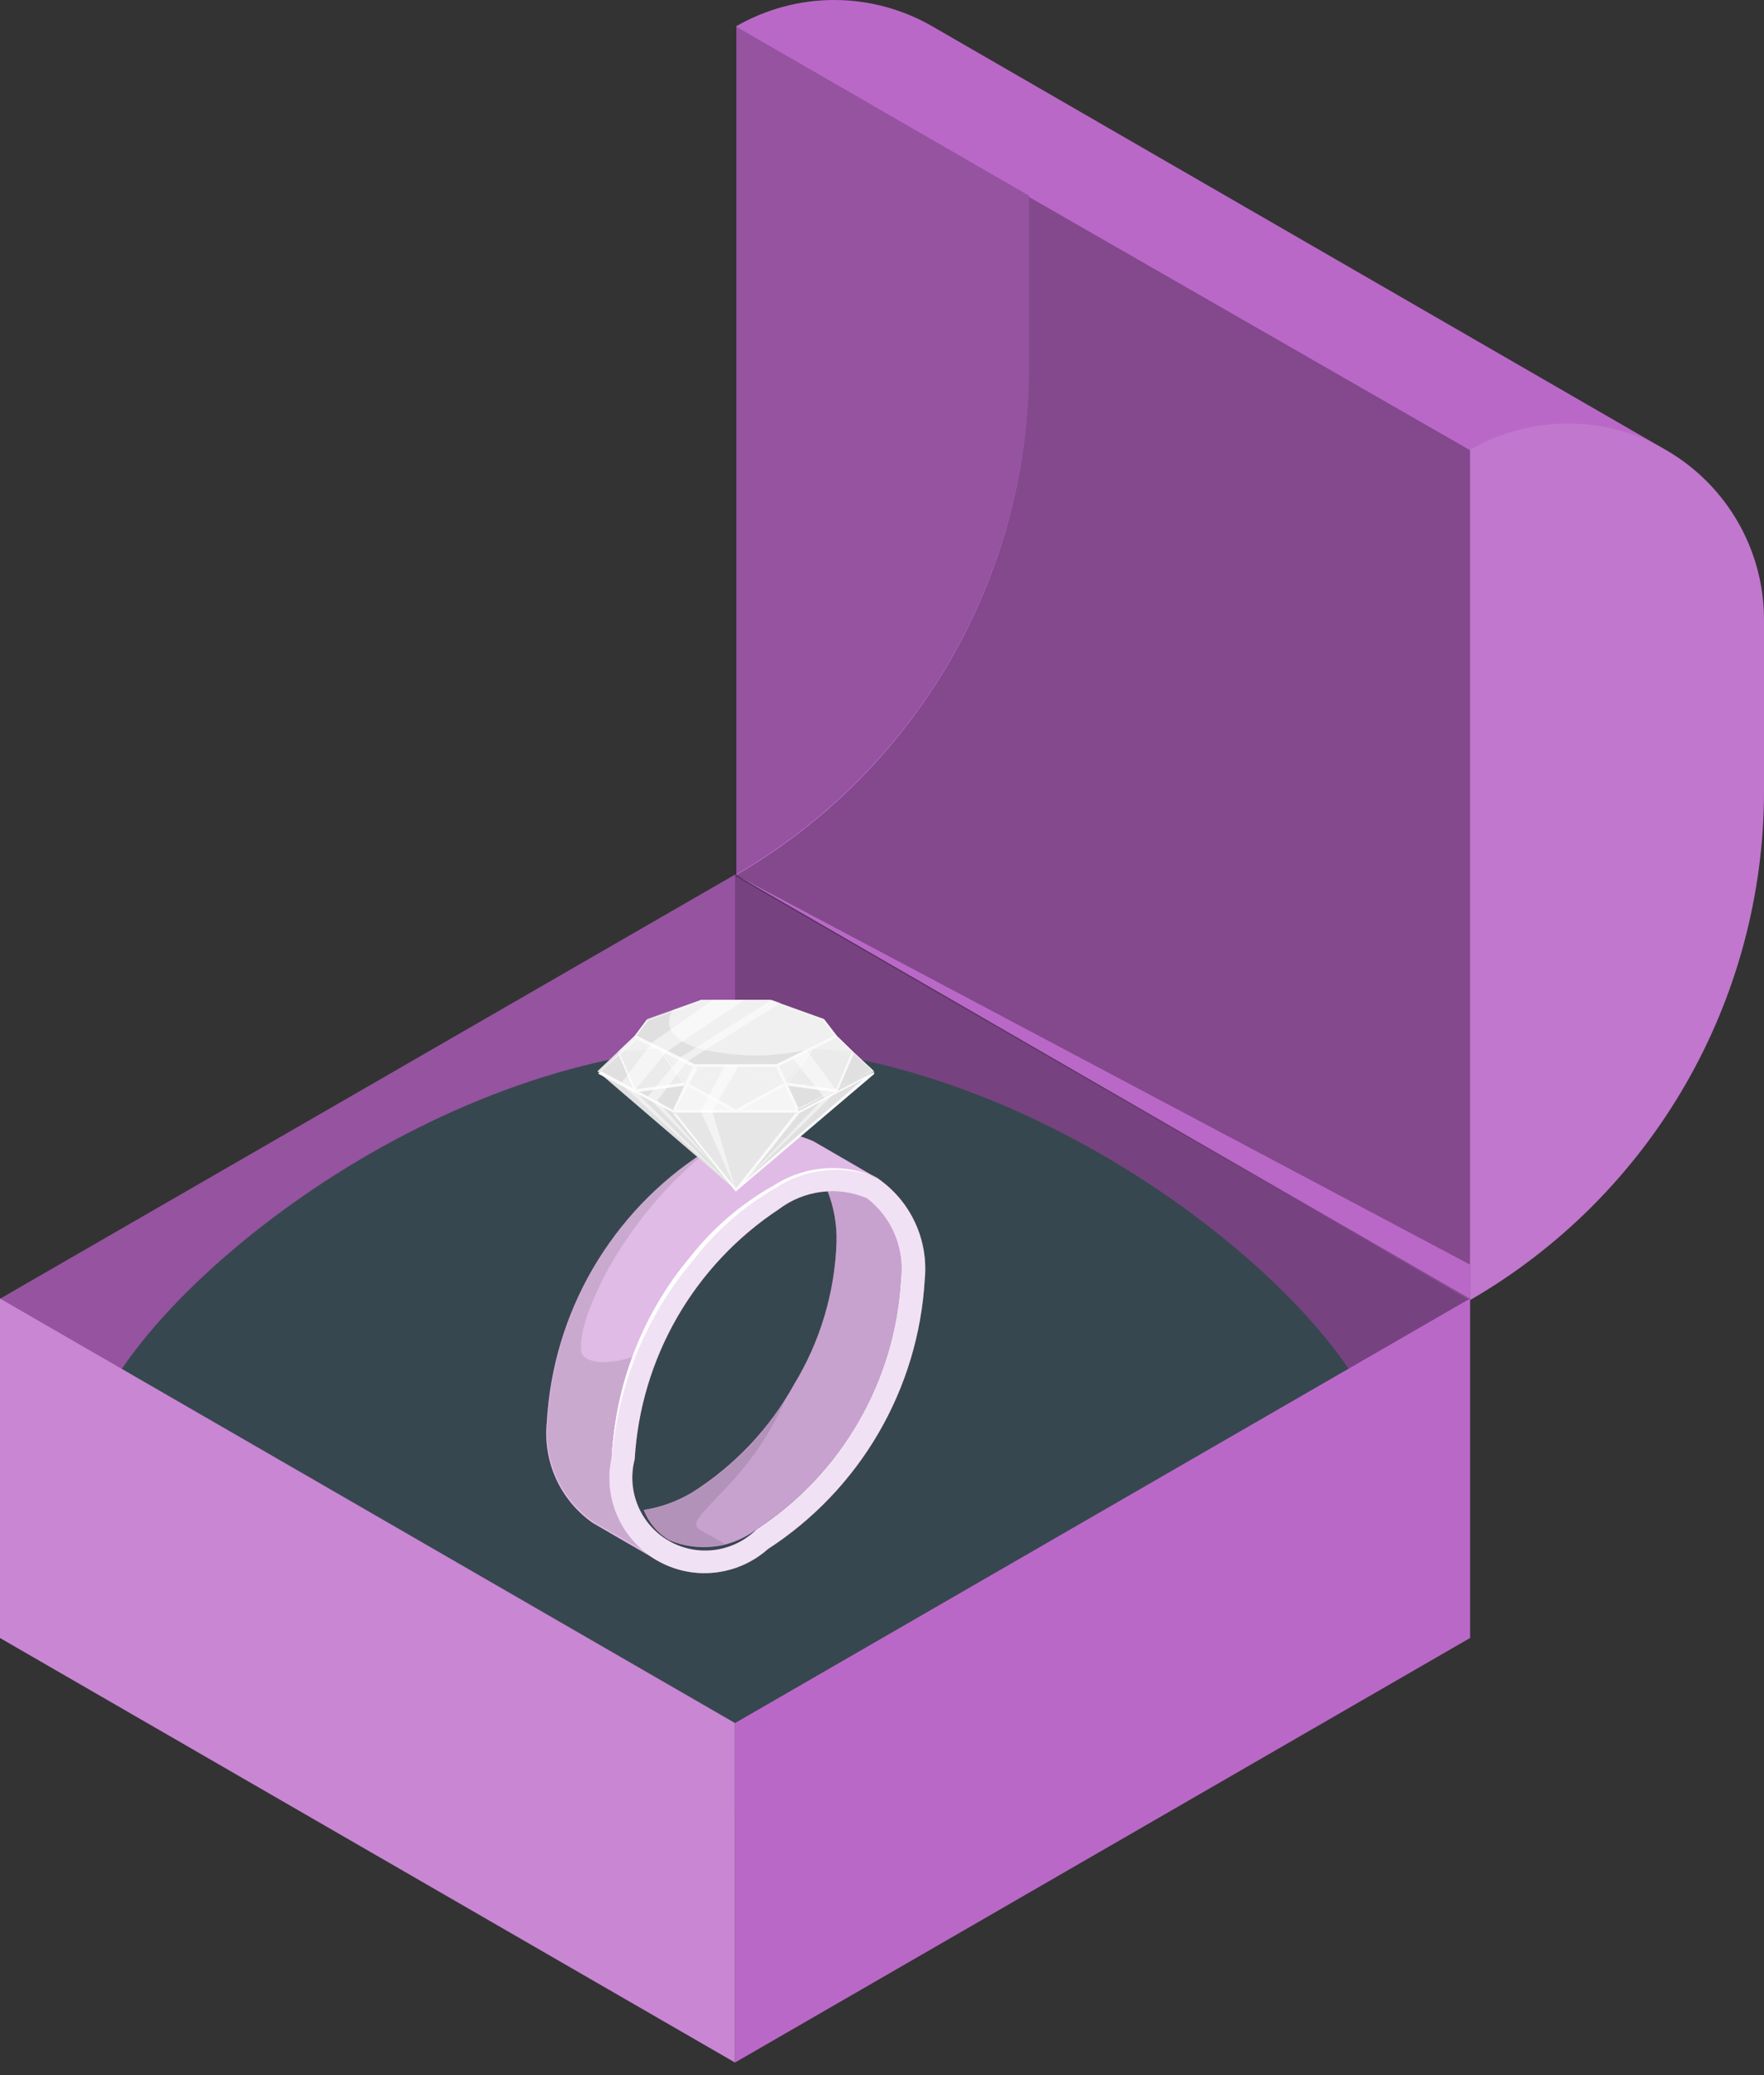 <svg width="34" height="40" viewBox="0 0 34 40" fill="none" xmlns="http://www.w3.org/2000/svg">
<rect x="0" y="0" width="34" height="40" fill="#333333" stroke="none"/>
<path d="M14.167 16.859L0 25.035V31.578L14.167 23.402L28.333 31.578V25.035L14.167 16.859Z" fill="#BA68C8"/>
<path opacity="0.2" d="M14.167 16.859L0 25.035V31.578L14.167 23.402L28.333 31.578V25.035L14.167 16.859Z" fill="black"/>
<path opacity="0.2" d="M14.167 16.859V23.402L28.334 31.578V25.035L14.167 16.859Z" fill="black"/>
<path d="M14.167 34.882L1.836 27.327C2.848 24.743 8.5 20.164 14.167 20.164C19.833 20.164 25.5 24.743 26.505 27.327L14.167 34.882Z" fill="#37474F"/>
<path d="M0 25.031L14.167 33.214V39.757L0 31.574V25.031Z" fill="#BA68C8"/>
<path opacity="0.2" d="M0 25.031L14.167 33.214V39.757L0 31.574V25.031Z" fill="white"/>
<path d="M28.334 25.031L14.167 33.214V39.757L28.334 31.574V25.031Z" fill="#BA68C8"/>
<path d="M32.134 8.689L17.967 0.506C17.393 0.175 16.741 0 16.078 0C15.415 0 14.764 0.175 14.19 0.506V16.864L28.333 25.062C30.057 24.066 31.489 22.634 32.483 20.91C33.478 19.186 34.001 17.23 34 15.239V11.968C34.004 11.306 33.833 10.654 33.506 10.079C33.178 9.503 32.705 9.024 32.134 8.689Z" fill="#BA68C8"/>
<path opacity="0.1" d="M28.333 25.058V8.67C28.907 8.339 29.559 8.164 30.222 8.164C30.885 8.164 31.536 8.339 32.111 8.67C32.685 9.002 33.162 9.479 33.493 10.053C33.825 10.627 34 11.279 34 11.942V15.236C34.001 17.227 33.478 19.183 32.483 20.907C31.488 22.631 30.057 24.063 28.333 25.058Z" fill="white"/>
<path opacity="0.3" d="M28.334 8.678V25.058L14.167 16.883C15.891 15.888 17.322 14.456 18.317 12.732C19.312 11.007 19.835 9.052 19.834 7.061V3.797L28.334 8.678Z" fill="black"/>
<path opacity="0.2" d="M19.834 3.772V7.043C19.835 9.034 19.312 10.99 18.317 12.714C17.322 14.438 15.891 15.87 14.167 16.865V0.5L19.834 3.772Z" fill="black"/>
<path d="M14.167 16.859L28.334 25.035V24.377L14.167 16.859Z" fill="#BA68C8"/>
<path d="M16.924 22.721L15.685 22.003C15.344 21.848 14.968 21.786 14.595 21.823C14.222 21.86 13.866 21.995 13.562 22.215C12.685 22.782 11.954 23.549 11.428 24.452C10.903 25.355 10.599 26.37 10.54 27.413C10.501 27.786 10.562 28.163 10.717 28.505C10.873 28.846 11.117 29.14 11.424 29.355L12.663 30.073C12.357 29.856 12.114 29.562 11.958 29.221C11.803 28.88 11.741 28.504 11.779 28.131C11.836 27.087 12.14 26.072 12.665 25.168C13.19 24.265 13.922 23.498 14.801 22.933C15.104 22.71 15.46 22.573 15.834 22.536C16.207 22.499 16.584 22.563 16.924 22.721Z" fill="#BA68C8"/>
<path opacity="0.55" d="M16.924 22.721L15.685 22.003C15.344 21.848 14.968 21.786 14.595 21.823C14.222 21.86 13.866 21.995 13.562 22.215C12.685 22.782 11.954 23.549 11.428 24.452C10.903 25.355 10.599 26.37 10.54 27.413C10.501 27.786 10.562 28.163 10.717 28.505C10.873 28.846 11.117 29.14 11.424 29.355L12.663 30.073C12.357 29.856 12.114 29.562 11.958 29.221C11.803 28.88 11.741 28.504 11.779 28.131C11.836 27.087 12.14 26.072 12.665 25.168C13.19 24.265 13.922 23.498 14.801 22.933C15.104 22.71 15.46 22.573 15.834 22.536C16.207 22.499 16.584 22.563 16.924 22.721Z" fill="white"/>
<path opacity="0.1" d="M13.691 22.141C11.719 23.712 10.963 25.918 11.258 26.153C11.553 26.387 12.195 26.153 12.195 26.153C11.945 26.776 11.81 27.439 11.794 28.11C11.756 28.483 11.818 28.859 11.973 29.2C12.129 29.541 12.372 29.835 12.678 30.051L11.439 29.334C11.132 29.118 10.888 28.825 10.732 28.483C10.577 28.142 10.516 27.765 10.555 27.392C10.614 26.349 10.918 25.334 11.444 24.43C11.969 23.527 12.7 22.761 13.577 22.194L13.691 22.141Z" fill="black"/>
<path d="M16.706 23.093C16.475 22.969 16.21 22.921 15.95 22.957C16.073 23.27 16.132 23.603 16.124 23.939C16.092 24.908 15.811 25.853 15.308 26.682C14.839 27.531 14.163 28.248 13.344 28.767C13.056 28.939 12.738 29.055 12.407 29.107C12.502 29.35 12.674 29.555 12.898 29.689C13.172 29.806 13.473 29.848 13.769 29.811C14.065 29.774 14.346 29.659 14.583 29.477C15.392 28.948 16.065 28.236 16.548 27.399C17.031 26.561 17.31 25.622 17.363 24.657C17.399 24.361 17.358 24.062 17.242 23.788C17.127 23.513 16.942 23.274 16.706 23.093Z" fill="#BA68C8"/>
<path opacity="0.5" d="M16.706 23.093C16.475 22.969 16.21 22.921 15.95 22.957C16.073 23.27 16.132 23.603 16.124 23.939C16.092 24.908 15.811 25.853 15.308 26.682C14.839 27.531 14.163 28.248 13.344 28.767C13.056 28.939 12.738 29.055 12.407 29.107C12.502 29.35 12.674 29.555 12.898 29.689C13.172 29.806 13.473 29.848 13.769 29.811C14.065 29.774 14.346 29.659 14.583 29.477C15.392 28.948 16.065 28.236 16.548 27.399C17.031 26.561 17.31 25.622 17.363 24.657C17.399 24.361 17.358 24.062 17.242 23.788C17.127 23.513 16.942 23.274 16.706 23.093Z" fill="white"/>
<path opacity="0.1" d="M16.706 23.093C16.475 22.969 16.21 22.921 15.95 22.957C16.073 23.27 16.132 23.603 16.124 23.939C16.092 24.908 15.811 25.853 15.308 26.682C14.839 27.531 14.163 28.248 13.344 28.767C13.056 28.939 12.738 29.055 12.407 29.107C12.502 29.35 12.674 29.555 12.898 29.689C13.172 29.806 13.473 29.848 13.769 29.811C14.065 29.774 14.346 29.659 14.583 29.477C15.392 28.948 16.065 28.236 16.548 27.399C17.031 26.561 17.31 25.622 17.363 24.657C17.399 24.361 17.358 24.062 17.242 23.788C17.127 23.513 16.942 23.274 16.706 23.093Z" fill="black"/>
<path opacity="0.1" d="M13.487 29.485L13.963 29.756C13.791 29.821 13.608 29.85 13.424 29.839C13.241 29.829 13.061 29.78 12.898 29.696C12.674 29.562 12.502 29.357 12.407 29.114C12.738 29.062 13.056 28.946 13.344 28.774C14.077 28.32 14.693 27.698 15.142 26.961C14.439 28.646 13.109 29.265 13.487 29.485Z" fill="black"/>
<path d="M16.925 22.719C16.584 22.561 16.208 22.497 15.834 22.534C15.46 22.571 15.104 22.708 14.802 22.93C13.923 23.496 13.191 24.262 12.665 25.166C12.14 26.07 11.836 27.085 11.779 28.129C11.704 28.506 11.749 28.898 11.908 29.248C12.068 29.599 12.333 29.89 12.668 30.082C13.002 30.273 13.387 30.355 13.77 30.314C14.153 30.274 14.514 30.115 14.802 29.859C15.678 29.291 16.409 28.524 16.934 27.621C17.459 26.718 17.764 25.704 17.824 24.661C17.86 24.286 17.796 23.909 17.638 23.568C17.48 23.226 17.233 22.933 16.925 22.719ZM16.706 23.097C16.942 23.277 17.127 23.517 17.242 23.791C17.357 24.066 17.399 24.365 17.363 24.661C17.31 25.626 17.03 26.565 16.547 27.402C16.064 28.24 15.391 28.952 14.582 29.481C14.364 29.698 14.08 29.837 13.774 29.877C13.469 29.917 13.158 29.855 12.891 29.702C12.624 29.548 12.415 29.311 12.296 29.026C12.177 28.742 12.155 28.427 12.233 28.129C12.29 27.164 12.571 26.227 13.053 25.39C13.536 24.553 14.207 23.84 15.013 23.308C15.252 23.127 15.534 23.012 15.831 22.975C16.128 22.938 16.43 22.98 16.706 23.097Z" fill="#BA68C8"/>
<path opacity="0.8" d="M16.925 22.719C16.584 22.561 16.208 22.497 15.834 22.534C15.46 22.571 15.104 22.708 14.802 22.93C13.923 23.496 13.191 24.262 12.665 25.166C12.14 26.07 11.836 27.085 11.779 28.129C11.704 28.506 11.749 28.898 11.908 29.248C12.068 29.599 12.333 29.89 12.668 30.082C13.002 30.273 13.387 30.355 13.77 30.314C14.153 30.274 14.514 30.115 14.802 29.859C15.678 29.291 16.409 28.524 16.934 27.621C17.459 26.718 17.764 25.704 17.824 24.661C17.86 24.286 17.796 23.909 17.638 23.568C17.48 23.226 17.233 22.933 16.925 22.719ZM16.706 23.097C16.942 23.277 17.127 23.517 17.242 23.791C17.357 24.066 17.399 24.365 17.363 24.661C17.31 25.626 17.03 26.565 16.547 27.402C16.064 28.24 15.391 28.952 14.582 29.481C14.364 29.698 14.08 29.837 13.774 29.877C13.469 29.917 13.158 29.855 12.891 29.702C12.624 29.548 12.415 29.311 12.296 29.026C12.177 28.742 12.155 28.427 12.233 28.129C12.29 27.164 12.571 26.227 13.053 25.39C13.536 24.553 14.207 23.84 15.013 23.308C15.252 23.127 15.534 23.012 15.831 22.975C16.128 22.938 16.43 22.98 16.706 23.097Z" fill="white"/>
<path d="M11.794 28.131C11.85 26.698 12.382 25.323 13.306 24.225C13.746 23.665 14.293 23.198 14.915 22.85C15.216 22.656 15.561 22.542 15.918 22.52C16.275 22.497 16.632 22.567 16.955 22.721C16.631 22.583 16.278 22.526 15.927 22.558C15.576 22.59 15.239 22.708 14.945 22.903C14.336 23.254 13.803 23.721 13.373 24.278C12.452 25.362 11.899 26.712 11.794 28.131Z" fill="white"/>
<path d="M16.448 20.278L16.131 19.968L15.882 19.644L14.847 19.273H13.517L12.474 19.644L12.232 19.968L11.515 20.649L14.182 22.938L16.849 20.649L16.448 20.278Z" fill="#E0E0E0"/>
<path d="M12.731 20.219L11.907 20.279L12.232 21.027L13.214 20.891L12.731 20.219Z" fill="#EBEBEB"/>
<path d="M15.39 21.422L14.181 22.941L12.973 21.422H15.39Z" fill="#E6E6E6"/>
<path d="M13.381 20.539L12.973 21.416H15.39L14.975 20.539H13.381Z" fill="#F0F0F0"/>
<path d="M13.214 20.891L12.973 21.419H15.39L15.141 20.891L14.181 21.419L13.214 20.891Z" fill="#F5F5F5"/>
<path d="M12.232 19.969L11.907 20.279L12.731 20.218L13.214 20.89L13.38 20.543L12.232 19.969Z" fill="#F0F0F0"/>
<path d="M15.625 20.219L16.448 20.279L16.131 21.027L15.141 20.891L15.625 20.219Z" fill="#EBEBEB"/>
<path d="M16.131 19.969L16.448 20.279L15.625 20.218L15.141 20.89L14.975 20.543L16.131 19.969Z" fill="#F0F0F0"/>
<path d="M16.131 19.968L15.624 20.218C15.028 20.363 14.408 20.384 13.804 20.278C12.957 20.165 12.761 19.757 12.973 19.47L13.517 19.273H14.846L15.881 19.644L16.131 19.968Z" fill="#F0F0F0"/>
<path d="M14.975 20.566H13.366L12.217 19.992L12.459 19.667L13.494 19.305H14.847L15.882 19.667L16.131 19.992L14.983 20.566H14.975ZM13.388 20.514H14.967L16.086 19.962L15.867 19.667L14.839 19.305H13.517L12.489 19.667L12.27 19.962L13.388 20.514Z" fill="#FAFAFA"/>
<path d="M12.988 21.451L11.529 20.696L12.285 20.023L13.441 20.598L12.988 21.436V21.451ZM11.575 20.643L12.972 21.398L13.358 20.567L12.247 20.023L11.575 20.643Z" fill="#FAFAFA"/>
<path d="M15.39 21.449L14.952 20.527L16.101 19.953L16.818 20.626L15.36 21.381L15.39 21.449ZM15.013 20.55L15.398 21.381L16.803 20.626L16.123 19.991L15.013 20.55Z" fill="#FAFAFA"/>
<path d="M14.182 22.968V22.931L15.39 21.42L16.849 20.664V20.702L14.182 22.968ZM15.406 21.457L14.378 22.749L16.645 20.8L15.406 21.457Z" fill="#FAFAFA"/>
<path d="M15.39 21.447H12.988L13.403 20.562H14.998L15.406 21.447H15.39ZM13.011 21.394H15.345L14.96 20.562H13.396L13.011 21.394Z" fill="#FAFAFA"/>
<path d="M14.181 22.972L12.973 21.461H15.39L14.174 22.972H14.181ZM13.025 21.461L14.181 22.912L15.33 21.461H13.025Z" fill="#FAFAFA"/>
<path d="M12.232 21.058L11.915 20.303L12.739 20.25L13.222 20.922L12.232 21.058ZM11.945 20.303L12.248 20.998L13.169 20.87L12.716 20.25L11.945 20.303Z" fill="#FAFAFA"/>
<path d="M16.131 21.058L15.141 20.922L15.625 20.25L16.456 20.303L16.131 21.058ZM15.186 20.87L16.116 20.998L16.41 20.303L15.655 20.25L15.186 20.87Z" fill="#FAFAFA"/>
<path d="M14.182 21.447L13.222 20.918L14.189 20.562L15.149 20.918L14.182 21.447ZM13.283 20.895L14.182 21.386L15.073 20.895L14.182 20.562L13.283 20.895Z" fill="#FAFAFA"/>
<g opacity="0.5">
<path d="M12.844 20.278L14.355 19.273H13.743L12.565 20.097L11.968 20.89L14.181 22.938L12.232 21.026L12.844 20.278Z" fill="white"/>
<path d="M14.181 22.938L12.67 21.215L13.245 20.46L15.043 19.334L14.877 19.273L13.109 20.384L12.481 21.14C12.481 21.14 14.212 22.93 14.219 22.93L14.181 22.938Z" fill="white"/>
</g>
<path opacity="0.5" d="M13.97 20.539L13.509 21.416L14.182 22.934L13.728 21.416L14.242 20.539H13.97Z" fill="white"/>
<path opacity="0.5" d="M15.27 20.394L15.889 21.157L14.182 22.94L16.131 21.029L15.557 20.258L15.27 20.394Z" fill="white"/>
</svg>
